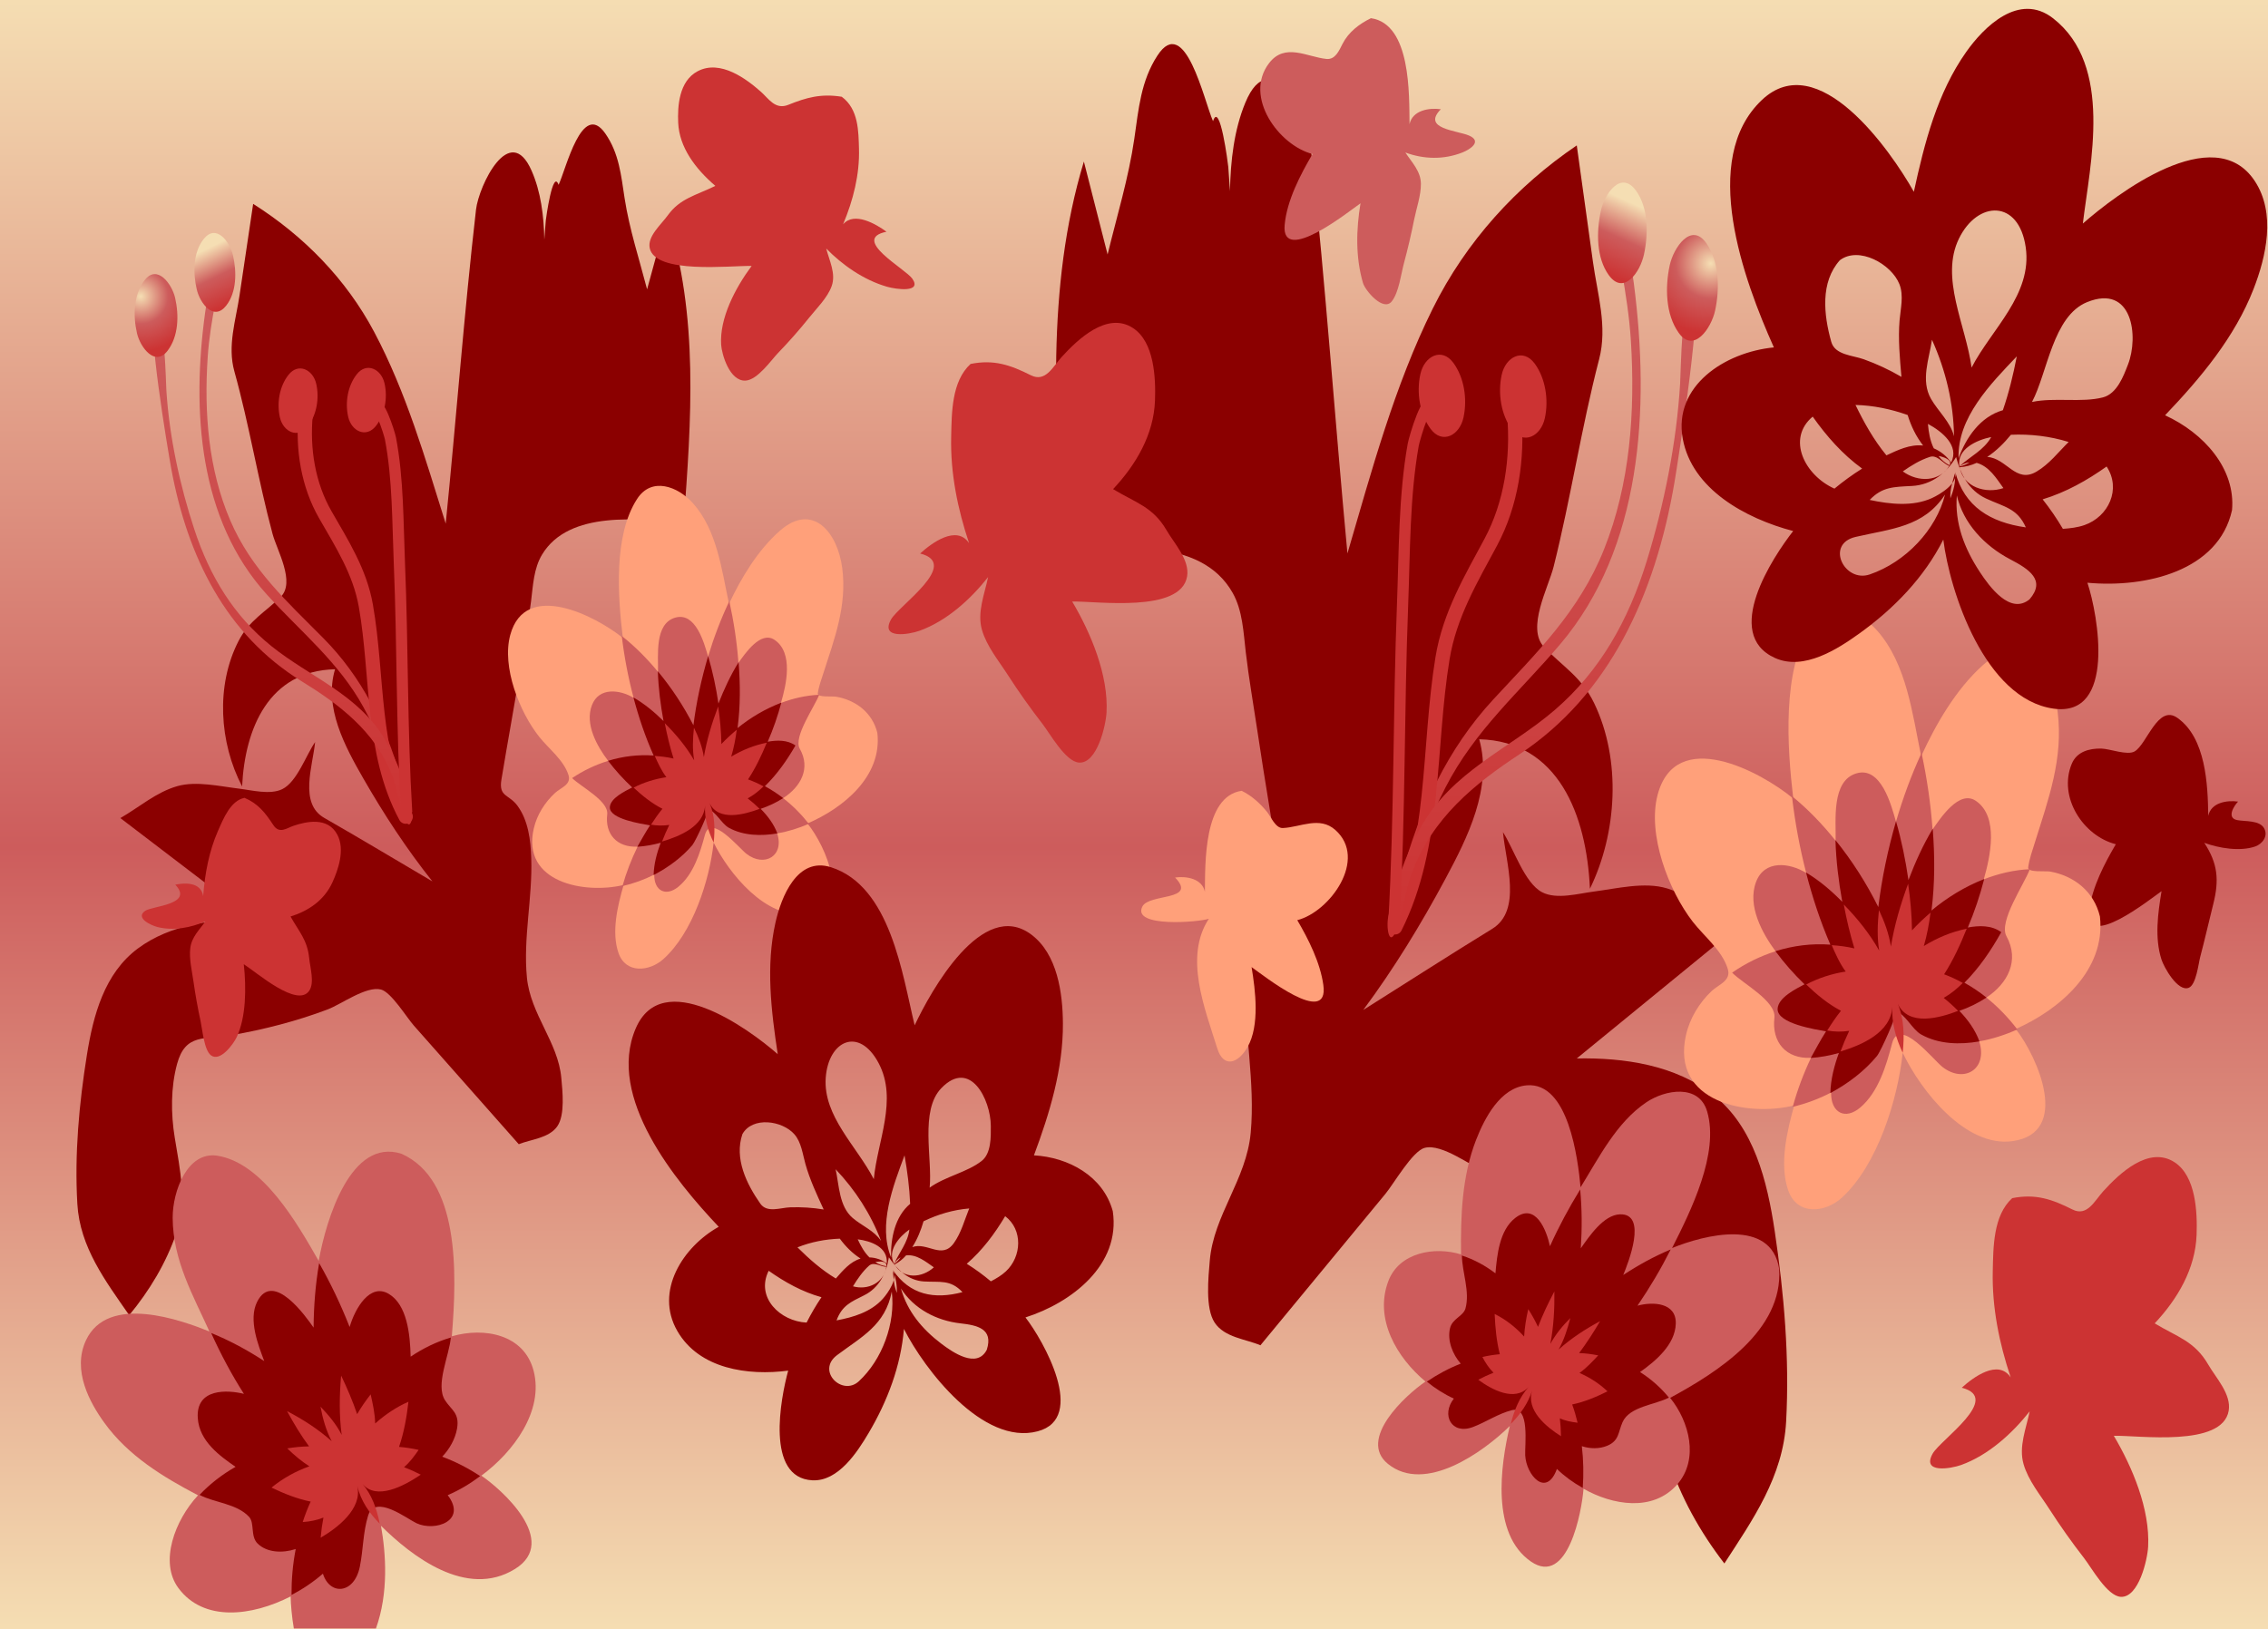 <?xml version="1.0" encoding="UTF-8"?>
<svg xmlns="http://www.w3.org/2000/svg" xmlns:xlink="http://www.w3.org/1999/xlink" contentScriptType="text/ecmascript" width="270" baseProfile="tiny" zoomAndPan="magnify" contentStyleType="text/css" viewBox="0 0 270 194" height="194" preserveAspectRatio="xMidYMid meet" version="1.0">
    <linearGradient x1="135" y1="-0.6" x2="135" gradientUnits="userSpaceOnUse" y2="194.41" xlink:type="simple" xlink:actuate="onLoad" id="_1" xlink:show="other">
        <stop stop-color="#f5deb3" offset="0"/>
        <stop stop-color="#cd5c5c" offset="0.52"/>
        <stop stop-color="#f5deb3" offset="1"/>
    </linearGradient>
    <rect width="270" fill="url(#_1)" height="194"/>
    <g xlink:href="#shape39">
        <g id="shape39">
            <path fill="#8b0000" d="M 61.757 136.241 C 59.063 133.194 56.367 130.146 53.672 127.098 C 52.203 125.436 50.732 123.774 49.263 122.112 C 48.414 121.153 46.57 118.131 45.346 117.821 C 43.605 117.379 40.611 119.584 39.016 120.19 C 35.344 121.583 31.441 122.582 27.574 123.257 C 24.391 123.813 22.082 122.987 21.08 126.689 C 20.322 129.483 20.336 132.616 20.803 135.459 C 21.428 139.254 22.272 143.038 20.998 146.805 C 19.784 150.392 17.787 153.69 15.383 156.602 C 12.551 152.521 9.506 148.502 9.208 143.348 C 8.864 137.412 9.412 131.457 10.348 125.597 C 11.098 120.912 12.418 115.901 16.422 112.93 C 20.283 110.063 25.455 109.393 30.137 109.475 C 24.867 105.453 19.598 101.432 14.329 97.41 C 16.557 96.132 18.597 94.323 21.108 93.608 C 23.364 92.966 26.166 93.631 28.457 93.905 C 29.975 94.086 32.147 94.671 33.598 93.967 C 35.36 93.112 36.438 89.903 37.514 88.361 C 37.229 91.227 35.587 95.662 38.59 97.381 C 42.912 99.857 47.184 102.426 51.479 104.951 C 48.412 101.098 45.709 96.967 43.259 92.701 C 41.07 88.888 38.529 84.219 39.887 79.69 C 32.009 79.869 29.154 86.727 28.822 93.639 C 26.105 88.438 25.669 81.62 28.396 76.33 C 29.674 73.848 31.563 72.909 33.42 71.069 C 35.19 69.316 32.975 65.531 32.448 63.575 C 30.726 57.169 29.682 50.61 27.901 44.221 C 27.05 41.166 28.072 38.166 28.523 35.129 C 29.062 31.51 29.6 27.892 30.137 24.274 C 36.145 28.077 41.19 33.211 44.537 39.509 C 48.363 46.711 50.629 54.604 53.061 62.35 C 54.314 49.905 55.242 37.383 56.668 24.963 C 56.996 22.11 60.681 14.418 63.28 20.314 C 65.48 25.305 64.767 31.812 64.389 37.09 C 64.492 33.483 64.665 29.877 64.972 26.282 C 64.993 26.032 65.812 20.047 66.497 22.011 C 67.391 20.141 69.287 11.916 72.058 15.895 C 73.711 18.269 73.934 20.863 74.364 23.643 C 74.932 27.303 76.105 30.873 77.035 34.452 C 77.826 31.561 78.615 28.67 79.406 25.78 C 83.23 37.548 82.288 50.157 81.384 62.295 C 76.2 61.782 67.74 60.714 64.533 66.034 C 63.535 67.687 63.457 69.716 63.223 71.58 C 62.917 74.02 62.457 76.448 62.07 78.875 C 61.328 83.537 60.461 88.178 59.692 92.834 C 59.35 94.91 60.576 94.557 61.588 95.922 C 62.902 97.7 63.17 100.034 63.244 102.177 C 63.41 106.932 62.264 111.66 62.73 116.414 C 63.16 120.784 66.436 124.09 66.82 128.329 C 66.961 129.888 67.292 132.772 66.336 134.123 C 65.347 135.523 63.228 135.657 61.757 136.241 z "/>
            <linearGradient x1="36.15" y1="37.35" x2="36.15" gradientUnits="userSpaceOnUse" y2="96.4" xlink:type="simple" xlink:actuate="onLoad" id="shape42_2" xlink:show="other">
                <stop stop-color="#cd5c5c" offset="0"/>
                <stop stop-color="#cc3333" offset="1"/>
            </linearGradient>
            <path fill="url(#shape42_2)" d="M 25.735 31.742 C 26.588 32.202 25.765 35.294 25.637 35.989 C 25.232 38.187 24.876 40.27 24.726 42.521 C 24.284 49.137 24.803 55.874 27.409 61.961 C 29.913 67.814 34.211 71.666 38.478 75.971 C 43.04 80.576 45.874 86.206 47.705 92.612 C 47.949 93.465 48.994 95.712 48.341 96.533 C 47.579 97.49 47.004 93.996 46.934 93.656 C 46.255 90.389 44.846 87.085 43.272 84.213 C 40.316 78.818 35.775 75.212 31.779 70.806 C 23.656 61.853 22.796 48.942 24.432 37.142 C 24.499 36.658 25.291 31.509 25.735 31.742 z "/>
            <linearGradient x1="24.28" y1="29.79" x2="27.37" gradientUnits="userSpaceOnUse" y2="36.09" xlink:type="simple" xlink:actuate="onLoad" id="shape43_2" xlink:show="other">
                <stop stop-color="#f5deb3" offset="0"/>
                <stop stop-color="#cd5c5c" offset="0.5"/>
                <stop stop-color="#cc3333" offset="1"/>
            </linearGradient>
            <path fill="url(#shape43_2)" d="M 23.419 34.447 C 23.806 36.123 25.451 38.295 26.936 36.379 C 28.183 34.772 28.186 32.351 27.737 30.419 C 27.35 28.741 25.707 26.578 24.222 28.491 C 22.974 30.095 22.971 32.517 23.419 34.447 z "/>
            <path stroke-linecap="round" fill="none" stroke-linejoin="round" d="M 36.389 49.361 C 36.002 53.49 36.688 57.736 38.73 61.295 C 40.702 64.73 42.845 68.078 43.555 72.123 C 45.03 80.525 44.181 89.579 48.298 97.241 " stroke="#cc3333" stroke-width="1.698"/>
            <linearGradient x1="34.13" y1="40.05" x2="33.13" gradientUnits="userSpaceOnUse" y2="96.6" xlink:type="simple" xlink:actuate="onLoad" id="shape45_2" xlink:show="other">
                <stop stop-color="#cd5c5c" offset="0"/>
                <stop stop-color="#cc3333" offset="1"/>
            </linearGradient>
            <path fill="url(#shape45_2)" d="M 18.577 37.57 C 19.616 37.584 19.745 45.537 19.806 46.495 C 20.161 52.03 21.417 57.823 23.136 63.04 C 24.988 68.663 27.856 73.349 32.318 76.942 C 36.862 80.601 42.688 82.684 45.832 88.069 C 47.238 90.478 48.356 93.438 48.973 96.206 C 49.223 97.327 48.85 99.338 48.081 97.279 C 47.468 95.636 47.29 93.856 46.643 92.22 C 44.573 86.982 40.289 83.819 35.858 81.087 C 26.938 75.587 22.295 66.311 20.364 55.675 C 20.05 53.952 17.259 37.562 18.577 37.57 z "/>
            <radialGradient gradientUnits="userSpaceOnUse" xlink:type="simple" r="6.54" xlink:actuate="onLoad" cx="16.75" id="shape46_2" cy="35.29" xlink:show="other">
                <stop stop-color="#f5deb3" offset="0"/>
                <stop stop-color="#cd5c5c" offset="0.5"/>
                <stop stop-color="#cc3333" offset="1"/>
            </radialGradient>
            <path fill="url(#shape46_2)" d="M 20.844 35.456 C 21.323 37.523 21.26 40.038 19.953 41.758 C 18.456 43.73 16.692 41.341 16.309 39.683 C 15.83 37.619 15.894 35.103 17.199 33.384 C 18.696 31.412 20.459 33.796 20.844 35.456 z "/>
            <path fill="none" d="M 44.442 48.703 C 44.943 47.055 46.366 51.597 46.484 52.212 C 47.401 57.026 47.345 62.191 47.547 67.089 C 47.957 76.966 47.812 86.864 48.412 96.735 " stroke-width="1.337" stroke="#cc3333"/>
            <path fill="#cc3333" d="M 45.773 45.63 C 46.173 47.354 45.829 49.351 44.752 50.72 C 43.595 52.19 41.848 51.352 41.456 49.652 C 41.056 47.928 41.396 45.929 42.477 44.56 C 43.634 43.091 45.38 43.932 45.773 45.63 z "/>
            <path fill="#cc3333" d="M 37.645 45.693 C 38.042 47.418 37.703 49.418 36.624 50.789 C 35.466 52.258 33.718 51.419 33.326 49.718 C 32.928 47.995 33.269 45.998 34.347 44.629 C 35.503 43.161 37.251 43.992 37.645 45.693 z "/>
        </g>
    </g>
    <g xlink:href="#shape39">
        <path fill="#8b0000" d="M 150.05 160.185 C 153.258 156.297 156.469 152.408 159.68 148.518 C 161.429 146.397 163.181 144.276 164.93 142.156 C 165.942 140.932 168.138 137.076 169.596 136.68 C 171.669 136.117 175.235 138.93 177.135 139.703 C 181.508 141.481 186.156 142.755 190.762 143.617 C 194.553 144.326 197.303 143.273 198.496 147.996 C 199.398 151.561 199.383 155.559 198.826 159.186 C 198.082 164.028 197.076 168.857 198.594 173.664 C 200.039 178.241 202.418 182.449 205.282 186.165 C 208.655 180.957 212.282 175.83 212.636 169.253 C 213.045 161.679 212.393 154.08 211.278 146.603 C 210.385 140.625 208.813 134.231 204.045 130.44 C 199.446 126.782 193.286 125.927 187.71 126.031 C 193.987 120.899 200.263 115.768 206.538 110.636 C 203.884 109.005 201.454 106.697 198.464 105.784 C 195.776 104.965 192.441 105.813 189.712 106.163 C 187.903 106.394 185.316 107.141 183.589 106.242 C 181.489 105.151 180.206 101.056 178.925 99.089 C 179.264 102.746 181.22 108.405 177.643 110.599 C 172.496 113.758 167.408 117.037 162.292 120.258 C 165.944 115.341 169.164 110.07 172.082 104.627 C 174.688 99.762 177.716 93.804 176.099 88.025 C 185.482 88.254 188.881 97.004 189.277 105.824 C 192.513 99.188 193.033 90.488 189.785 83.738 C 188.263 80.571 186.013 79.373 183.801 77.025 C 181.694 74.788 184.331 69.959 184.959 67.462 C 187.01 59.288 188.254 50.919 190.375 42.767 C 191.388 38.869 190.171 35.04 189.634 31.165 C 188.992 26.547 188.352 21.931 187.711 17.314 C 180.556 22.167 174.547 28.718 170.561 36.754 C 166.004 45.943 163.305 56.015 160.409 65.899 C 158.917 50.019 157.811 34.041 156.114 18.193 C 155.723 14.552 151.335 4.737 148.239 12.261 C 145.618 18.629 146.468 26.932 146.918 33.667 C 146.796 29.064 146.589 24.463 146.224 19.876 C 146.199 19.557 145.224 11.92 144.408 14.426 C 143.344 12.04 141.086 1.545 137.785 6.622 C 135.816 9.651 135.551 12.961 135.039 16.508 C 134.362 21.178 132.965 25.734 131.857 30.3 C 130.916 26.611 129.976 22.922 129.033 19.235 C 124.479 34.251 125.601 50.34 126.678 65.828 C 132.852 65.174 142.928 63.811 146.748 70.599 C 147.936 72.708 148.029 75.297 148.308 77.676 C 148.672 80.79 149.221 83.888 149.682 86.985 C 150.565 92.934 151.598 98.856 152.514 104.797 C 152.92 107.446 151.461 106.996 150.255 108.737 C 148.69 111.006 148.371 113.984 148.283 116.718 C 148.085 122.785 149.45 128.818 148.894 134.885 C 148.382 140.461 144.48 144.679 144.023 150.088 C 143.855 152.078 143.46 155.757 144.599 157.482 C 145.775 159.268 148.299 159.439 150.05 160.185 z "/>
        <linearGradient x1="180.55" y1="34" x2="180.55" gradientUnits="userSpaceOnUse" y2="109.35" xlink:type="simple" xlink:actuate="onLoad" id="shape42_3" xlink:show="other">
            <stop stop-color="#cd5c5c" offset="0"/>
            <stop stop-color="#cc3333" offset="1"/>
        </linearGradient>
        <path fill="url(#shape42_3)" d="M 192.952 26.843 C 191.937 27.43 192.916 31.376 193.068 32.262 C 193.55 35.067 193.974 37.725 194.154 40.597 C 194.679 49.039 194.062 57.635 190.959 65.403 C 187.977 72.872 182.857 77.787 177.775 83.28 C 172.342 89.156 168.966 96.34 166.787 104.513 C 166.496 105.601 165.252 108.469 166.029 109.516 C 166.937 110.737 167.622 106.279 167.706 105.844 C 168.515 101.676 170.192 97.46 172.066 93.795 C 175.586 86.911 180.995 82.309 185.754 76.688 C 195.428 65.264 196.452 48.79 194.503 33.733 C 194.426 33.116 193.481 26.547 192.952 26.843 z "/>
        <linearGradient x1="194.68" y1="24.36" x2="191" gradientUnits="userSpaceOnUse" y2="32.4" xlink:type="simple" xlink:actuate="onLoad" id="shape43_3" xlink:show="other">
            <stop stop-color="#f5deb3" offset="0"/>
            <stop stop-color="#cd5c5c" offset="0.5"/>
            <stop stop-color="#cc3333" offset="1"/>
        </linearGradient>
        <path fill="url(#shape43_3)" d="M 195.711 30.296 C 195.25 32.435 193.291 35.206 191.522 32.761 C 190.038 30.71 190.034 27.621 190.569 25.155 C 191.03 23.014 192.987 20.254 194.757 22.695 C 196.241 24.743 196.244 27.832 195.711 30.296 z "/>
        <path stroke-linecap="round" fill="none" stroke-linejoin="round" d="M 180.264 49.326 C 180.725 54.594 179.909 60.013 177.476 64.554 C 175.127 68.936 172.575 73.209 171.73 78.37 C 169.973 89.092 170.985 100.643 166.082 110.421 " stroke="#cc3333" stroke-width="1.698"/>
        <linearGradient x1="182.95" y1="37.44" x2="184.14" gradientUnits="userSpaceOnUse" y2="109.61" xlink:type="simple" xlink:actuate="onLoad" id="shape45_3" xlink:show="other">
            <stop stop-color="#cd5c5c" offset="0"/>
            <stop stop-color="#cc3333" offset="1"/>
        </linearGradient>
        <path fill="url(#shape45_3)" d="M 201.479 34.281 C 200.242 34.299 200.088 44.447 200.014 45.67 C 199.592 52.732 198.096 60.124 196.049 66.781 C 193.843 73.956 190.427 79.935 185.113 84.519 C 179.701 89.188 172.761 91.847 169.017 98.717 C 167.343 101.791 166.011 105.568 165.277 109.1 C 164.979 110.531 165.423 113.097 166.339 110.47 C 167.069 108.374 167.281 106.102 168.051 104.015 C 170.518 97.331 175.618 93.295 180.897 89.809 C 191.521 82.79 197.05 70.955 199.35 57.384 C 199.723 55.184 203.047 34.271 201.479 34.281 z "/>
        <radialGradient gradientUnits="userSpaceOnUse" xlink:type="simple" r="8.34" xlink:actuate="onLoad" cx="203.65" id="shape46_3" cy="31.37" xlink:show="other">
            <stop stop-color="#f5deb3" offset="0"/>
            <stop stop-color="#cd5c5c" offset="0.5"/>
            <stop stop-color="#cc3333" offset="1"/>
        </radialGradient>
        <path fill="url(#shape46_3)" d="M 198.778 31.582 C 198.209 34.219 198.283 37.429 199.84 39.624 C 201.623 42.141 203.723 39.091 204.18 36.976 C 204.75 34.342 204.674 31.133 203.12 28.938 C 201.336 26.422 199.236 29.465 198.778 31.582 z "/>
        <path fill="none" d="M 170.673 48.486 C 170.076 46.383 168.381 52.178 168.241 52.963 C 167.148 59.106 167.215 65.697 166.974 71.946 C 166.486 84.549 166.659 97.179 165.944 109.774 " stroke-width="1.337" stroke="#cc3333"/>
        <path fill="#cc3333" d="M 169.087 44.565 C 168.61 46.764 169.021 49.313 170.303 51.06 C 171.682 52.935 173.762 51.866 174.229 49.697 C 174.706 47.498 174.301 44.947 173.014 43.199 C 171.635 41.325 169.555 42.397 169.087 44.565 z "/>
        <path fill="#cc3333" d="M 178.769 44.646 C 178.295 46.846 178.7 49.398 179.985 51.147 C 181.364 53.022 183.446 51.951 183.913 49.781 C 184.388 47.582 183.981 45.033 182.697 43.286 C 181.318 41.415 179.237 42.475 178.769 44.646 z "/>
    </g>
    <path fill="#8b0000" d="M 266.316 97.647 C 265.056 97.389 265.918 95.987 266.436 95.447 C 265.091 95.26 263.225 95.564 262.887 97.141 C 262.835 93.428 262.615 87.873 259.212 85.477 C 256.878 83.832 255.596 88.614 254.12 89.474 C 253.251 89.981 251.169 89.157 250.163 89.134 C 248.714 89.102 247.231 89.503 246.632 90.961 C 244.999 94.926 247.995 99.535 251.884 100.524 C 250.523 102.839 249.091 105.602 248.728 108.287 C 248.033 113.423 256.061 106.993 257.328 106.112 C 256.895 108.725 256.489 111.649 257.311 114.229 C 257.614 115.184 259.246 118.114 260.556 117.621 C 261.454 117.284 261.721 114.723 261.934 113.928 C 262.488 111.845 262.956 109.741 263.483 107.652 C 264.199 104.815 264.039 102.832 262.414 100.356 C 264.166 100.999 266.67 101.414 268.469 100.793 C 269.317 100.502 270.047 99.567 269.549 98.641 C 269.006 97.633 267.256 97.838 266.316 97.647 z "/>
    <g xlink:href="#shape28">
        <g id="shape28">
            <path fill="#cd5c5c" d="M 211.805 151.08 C 210.844 145.006 202.914 147.033 199.056 148.607 C 201.272 144.217 204.709 137.344 203.228 132.332 C 202.25 129.034 198.227 129.743 195.985 131.258 C 192.417 133.672 190.372 137.809 188.163 141.371 C 187.841 137.984 186.731 128.823 181.767 129.231 C 178.612 129.491 176.729 133.148 175.722 135.735 C 174.042 140.049 173.874 144.793 173.935 149.368 C 170.785 148.392 166.572 149.121 165.277 152.545 C 163.571 157.058 166.287 161.652 169.703 164.503 C 167.316 166.129 161.619 171.369 165.226 174.303 C 169.638 177.891 176.568 172.914 179.74 169.794 C 178.609 174.569 177.508 182.637 182.238 185.924 C 186.65 188.991 188.315 179.957 188.514 177.265 C 191.933 179.211 196.78 180.073 199.677 176.746 C 202.292 173.745 201.107 169.26 198.827 166.446 C 204.446 163.399 212.289 158.459 211.805 151.08 z "/>
            <path fill="#8b0000" d="M 195.244 163.372 C 197.11 162.055 199.424 160.102 199.498 157.614 C 199.574 155.094 196.787 154.969 194.939 155.469 C 196.402 153.327 197.727 151.09 198.895 148.774 C 196.917 149.598 195.033 150.639 193.244 151.815 C 193.791 150.474 196.215 144.464 192.842 144.592 C 190.894 144.666 189.197 147.213 188.19 148.635 C 188.342 146.303 188.336 143.959 188.118 141.631 C 186.778 143.806 185.565 146.061 184.519 148.391 C 184.112 146.482 182.809 143.145 180.391 145.019 C 178.504 146.48 178.222 149.424 178.03 151.618 C 176.827 150.7 175.477 149.965 174.036 149.498 C 174.065 151.526 175.011 153.78 174.464 155.791 C 174.206 156.737 172.89 156.993 172.618 158.165 C 172.276 159.639 172.937 161.266 173.896 162.372 C 172.475 162.926 171.124 163.656 169.862 164.512 C 170.844 165.316 171.923 166.007 173.077 166.533 C 171.55 168.466 172.79 170.887 175.351 169.918 C 176.924 169.323 178.348 168.324 179.995 167.911 C 182.145 167.373 181.513 172.033 181.573 173.284 C 181.69 175.65 184.081 178.379 185.347 174.91 C 186.264 175.798 187.307 176.552 188.422 177.169 C 188.541 175.513 188.508 173.845 188.314 172.197 C 189.284 172.52 190.402 172.542 191.354 172.14 C 192.768 171.54 192.631 170.531 193.161 169.337 C 193.995 167.46 197.073 167.272 198.68 166.412 C 197.709 165.222 196.541 164.194 195.244 163.372 z "/>
            <path fill="#cc3333" d="M 176.476 161.58 C 177.159 161.419 177.851 161.309 178.549 161.249 C 178.154 159.684 178.002 158.069 177.935 156.458 C 179.265 157.114 180.447 158.051 181.444 159.145 C 181.507 158.043 181.689 156.953 181.935 155.879 C 182.368 156.558 182.76 157.263 183.099 157.994 C 183.648 156.543 184.319 155.141 185.045 153.77 C 185.076 155.863 184.957 157.965 184.565 160.024 C 185.188 158.877 186.023 157.86 186.946 156.943 C 186.606 158.234 186.208 159.525 185.548 160.694 C 187.036 159.356 188.727 158.257 190.487 157.315 C 189.721 158.621 188.897 159.897 187.993 161.113 C 188.757 161.137 189.516 161.238 190.265 161.387 C 189.57 162.133 188.869 162.885 188.036 163.479 C 189.259 164.016 190.402 164.746 191.37 165.67 C 190.029 166.336 188.636 166.926 187.163 167.233 C 187.427 167.942 187.632 168.672 187.809 169.407 C 187.089 169.313 186.359 169.196 185.697 168.879 C 185.775 169.587 185.82 170.297 185.832 171.01 C 184.1 169.92 181.631 167.915 182.4 165.561 C 181.932 167.093 180.966 168.428 179.854 169.559 C 180.25 167.965 180.873 166.372 181.991 165.141 C 180.33 166.977 177.554 165.446 175.988 164.289 C 176.576 163.973 177.179 163.692 177.801 163.449 C 177.254 162.907 176.83 162.258 176.476 161.58 z "/>
        </g>
    </g>
    <g xlink:href="#shape28">
        <path fill="#cd5c5c" d="M 57.302 175.711 C 61.094 172.915 64.769 168.024 63.525 163.221 C 62.401 158.889 57.673 157.994 53.787 159.116 C 54.423 151.467 54.695 140.455 47.793 137.378 C 41.776 135.46 38.842 145.143 37.94 150.142 C 35.334 145.566 31.235 138.437 25.857 137.611 C 22.316 137.069 20.542 141.826 20.556 145.024 C 20.581 150.116 23.063 154.38 24.931 158.544 C 21.703 157.241 12.831 153.977 10.223 159.617 C 8.566 163.202 10.715 167.055 12.43 169.423 C 15.289 173.374 19.44 175.877 23.575 178.048 C 20.814 181.023 18.944 185.997 21.236 189.09 C 24.258 193.167 30 192.438 34.602 190.087 C 34.609 191.01 34.746 192.53 34.981 193.911 L 44.754 193.911 C 46.275 189.674 45.945 184.973 45.354 181.674 C 48.955 185.249 55.524 190.401 61.303 186.824 C 66.692 183.488 59.595 177.246 57.302 175.711 z "/>
        <path fill="#8b0000" d="M 48.886 161.54 C 48.824 158.85 48.461 155.359 46.276 154.061 C 44.063 152.747 42.281 155.74 41.623 158.009 C 40.58 155.358 39.37 152.812 37.994 150.399 C 37.547 152.97 37.351 155.544 37.333 158.08 C 36.459 156.825 32.526 151.229 30.62 154.99 C 29.519 157.161 30.786 160.265 31.456 162.066 C 29.457 160.759 27.354 159.619 25.137 158.721 C 26.284 161.252 27.577 163.684 29.039 165.97 C 27.084 165.483 23.314 165.279 23.545 168.845 C 23.724 171.626 26.192 173.376 28.044 174.659 C 26.5 175.53 25.034 176.649 23.752 178.001 C 25.587 178.96 28.172 179.026 29.647 180.609 C 30.34 181.354 29.781 182.922 30.668 183.793 C 31.785 184.888 33.638 184.959 35.204 184.448 C 34.85 186.277 34.694 188.114 34.705 189.916 C 36.014 189.233 37.279 188.39 38.443 187.381 C 39.26 190 42.172 189.824 42.838 186.544 C 43.248 184.528 43.205 182.48 43.821 180.473 C 44.627 177.853 48.423 180.826 49.58 181.371 C 51.77 182.399 55.648 181.114 53.298 178.03 C 54.643 177.459 55.943 176.685 57.165 175.763 C 55.752 174.824 54.238 174.043 52.644 173.451 C 53.514 172.547 54.204 171.331 54.414 170.091 C 54.724 168.248 53.738 167.903 52.985 166.74 C 51.802 164.909 53.478 161.443 53.67 159.262 C 52.02 159.743 50.399 160.521 48.886 161.54 z "/>
        <path fill="#cc3333" d="M 36.038 181.233 C 36.303 180.406 36.619 179.593 36.984 178.798 C 35.345 178.466 33.807 177.843 32.323 177.13 C 33.707 175.993 35.255 175.156 36.832 174.598 C 35.882 173.992 35.015 173.258 34.2 172.463 C 35.068 172.32 35.935 172.234 36.792 172.222 C 35.821 170.91 34.967 169.49 34.174 168.022 C 36.067 169.013 37.879 170.171 39.489 171.607 C 38.834 170.363 38.424 168.951 38.155 167.491 C 39.108 168.495 40.026 169.564 40.678 170.859 C 40.371 168.573 40.399 166.183 40.61 163.793 C 41.321 165.271 41.971 166.798 42.518 168.384 C 42.997 167.559 43.543 166.775 44.125 166.027 C 44.377 167.153 44.632 168.288 44.664 169.494 C 45.878 168.415 47.217 167.519 48.624 166.91 C 48.417 168.705 48.111 170.522 47.504 172.285 C 48.297 172.344 49.074 172.476 49.838 172.641 C 49.322 173.384 48.78 174.127 48.1 174.698 C 48.781 174.959 49.444 175.257 50.09 175.592 C 48.075 176.958 44.8 178.684 43.152 176.689 C 44.244 177.951 44.862 179.662 45.209 181.435 C 44.018 180.223 42.963 178.761 42.531 176.933 C 43.181 179.651 40.147 181.944 38.172 183.096 C 38.24 182.298 38.351 181.497 38.505 180.698 C 37.693 181.03 36.858 181.176 36.038 181.233 z "/>
    </g>
    <g xlink:href="#shape32">
        <g id="shape32">
            <path fill="#ffa07a" d="M 104.445 87.26 C 103.859 84.864 101.893 83.366 99.525 82.955 C 99.072 82.877 97.287 83.073 97.357 82.561 C 97.466 81.748 97.769 80.942 98.019 80.165 C 99.35 76.029 100.843 72.132 100.269 67.659 C 99.718 63.389 96.753 59.764 92.839 63.202 C 90.228 65.494 88.256 68.774 86.786 71.895 C 85.918 67.852 85.357 63.098 82.475 59.898 C 80.675 57.899 77.574 56.746 75.85 59.401 C 73.028 63.744 73.549 71.022 74.147 75.952 C 70.869 73.319 62.529 69.032 60.744 75.606 C 59.715 79.401 61.842 84.796 64.219 87.768 C 65.354 89.184 67.101 90.495 67.674 92.277 C 68.045 93.428 66.777 93.773 66.08 94.413 C 64.865 95.53 63.923 97.02 63.548 98.635 C 62.045 105.101 69.631 106.491 74.242 105.375 C 73.531 107.834 72.765 110.963 73.629 113.468 C 74.492 115.973 77.311 115.69 78.97 114.203 C 82.452 111.084 84.461 104.878 84.958 100.328 C 86.766 103.996 91.189 109.444 95.83 108.797 C 101.561 107.997 98.328 100.782 96.129 98.051 C 100.406 96.217 105.045 92.432 104.445 87.26 z "/>
            <path fill="#cd5c5c" d="M 97.52 82.729 C 95.961 82.797 94.425 83.149 92.97 83.7 C 93.599 81.575 94.497 77.711 92.193 76.18 C 90.544 75.082 88.692 77.834 87.911 78.921 C 87.729 76.453 87.355 74.002 86.823 71.586 C 85.809 73.711 84.978 75.922 84.296 78.176 C 83.821 76.526 82.808 72.853 80.394 73.54 C 77.896 74.258 78.378 78.047 78.336 80 C 77.046 78.433 75.611 76.981 74.019 75.721 C 74.315 78.205 74.784 80.67 75.427 83.088 C 73.771 82.096 71.29 81.809 70.466 83.969 C 69.602 86.232 71.065 88.839 72.398 90.596 C 70.88 91.068 69.429 91.756 68.111 92.647 C 69.14 93.68 72.48 95.366 72.288 96.972 C 72.008 99.33 73.452 100.93 75.903 100.813 C 75.163 102.321 74.556 103.894 74.1 105.51 C 75.411 105.207 76.687 104.748 77.886 104.139 C 77.858 106.077 79.276 106.816 80.782 105.567 C 82.564 104.09 83.341 101.552 83.919 99.414 C 84.617 96.83 87.96 100.975 88.886 101.684 C 90.991 103.295 93.398 101.935 92.523 99.236 C 93.819 99.013 95.085 98.617 96.29 98.092 C 95.396 96.955 94.372 95.921 93.23 95.035 C 95.357 93.669 96.529 91.477 95.211 89.15 C 94.415 87.742 96.976 84.166 97.52 82.729 z "/>
            <path fill="#8b0000" d="M 94.697 88.767 C 93.738 88.083 92.498 88.121 91.395 88.319 C 92.051 86.815 92.589 85.26 93.012 83.674 C 91.127 84.389 89.371 85.427 87.805 86.692 C 88.147 84.096 88.135 81.464 87.928 78.858 C 86.964 80.41 86.195 82.075 85.529 83.774 C 85.247 81.869 84.848 79.982 84.301 78.135 C 83.502 80.825 82.902 83.575 82.551 86.359 C 81.38 84.074 79.961 81.914 78.318 79.94 C 78.38 81.926 78.631 83.905 78.991 85.858 C 77.91 84.79 76.732 83.809 75.412 83.049 C 76.036 85.41 76.82 87.732 77.815 89.963 C 75.988 89.829 74.141 90.053 72.391 90.592 C 73.255 91.728 74.217 92.787 75.26 93.763 C 74.438 94.193 72.649 95.024 72.602 96.117 C 72.541 97.546 76.427 98.099 77.385 98.274 C 76.846 99.102 76.367 99.966 75.877 100.824 C 76.816 100.764 77.748 100.596 78.655 100.347 C 78.194 101.577 77.846 102.868 77.814 104.189 C 79.533 103.294 81.154 102.117 82.418 100.636 C 82.801 100.187 84.551 96.416 84.258 96.342 C 85.218 96.585 85.875 98.076 86.774 98.569 C 88.515 99.522 90.628 99.564 92.54 99.236 C 92.125 98.117 91.387 97.152 90.557 96.307 C 91.498 95.993 92.4 95.568 93.236 95.034 C 92.551 94.501 91.82 94.027 91.059 93.613 C 92.513 92.197 93.689 90.522 94.697 88.767 z "/>
            <path fill="#cc3333" d="M 90.897 93.635 C 90.303 93.312 89.689 93.035 89.053 92.805 C 89.957 91.437 90.66 89.949 91.285 88.436 C 89.786 88.725 88.355 89.315 87.047 90.096 C 87.365 89.051 87.566 87.973 87.71 86.891 C 87.068 87.423 86.453 87.99 85.878 88.594 C 85.86 87.097 85.715 85.604 85.497 84.122 C 84.754 86.075 84.14 88.084 83.795 90.147 C 83.605 88.922 83.157 87.754 82.613 86.645 C 82.477 87.936 82.416 89.25 82.639 90.535 C 81.693 88.901 80.476 87.439 79.139 86.112 C 79.413 87.532 79.752 88.942 80.188 90.322 C 79.451 90.152 78.7 90.059 77.947 90.012 C 78.342 90.887 78.744 91.772 79.33 92.542 C 77.975 92.744 76.647 93.155 75.426 93.781 C 76.467 94.75 77.588 95.656 78.861 96.303 C 78.367 96.905 77.924 97.544 77.502 98.197 C 78.226 98.322 78.951 98.33 79.678 98.225 C 79.359 98.871 79.072 99.531 78.816 100.203 C 80.855 99.6 83.798 98.419 83.938 95.914 C 83.844 97.446 84.296 98.963 84.962 100.326 C 85.13 98.752 85.114 97.092 84.469 95.618 C 85.523 97.854 88.664 96.972 90.432 96.311 C 89.985 95.864 89.512 95.45 89.01 95.065 C 89.708 94.689 90.329 94.186 90.897 93.635 z "/>
        </g>
    </g>
    <g xlink:href="#shape32">
        <path fill="#ffa07a" d="M 249.991 109.125 C 249.285 106.149 246.916 104.289 244.062 103.778 C 243.516 103.681 241.365 103.924 241.45 103.289 C 241.582 102.279 241.947 101.278 242.248 100.313 C 243.852 95.176 245.652 90.336 244.959 84.781 C 244.297 79.477 240.724 74.975 236.006 79.245 C 232.86 82.092 230.484 86.165 228.712 90.041 C 227.666 85.02 226.99 79.115 223.518 75.141 C 221.348 72.658 217.612 71.226 215.535 74.523 C 212.135 79.917 212.763 88.957 213.483 95.08 C 209.533 91.81 199.483 86.485 197.333 94.65 C 196.093 99.363 198.655 106.064 201.521 109.755 C 202.888 111.514 204.994 113.142 205.683 115.355 C 206.13 116.785 204.603 117.213 203.763 118.008 C 202.298 119.396 201.163 121.246 200.712 123.252 C 198.9 131.283 208.042 133.009 213.598 131.623 C 212.742 134.677 211.818 138.563 212.859 141.674 C 213.9 144.785 217.297 144.434 219.296 142.587 C 223.492 138.713 225.912 131.005 226.512 125.354 C 228.69 129.91 234.02 136.676 239.612 135.873 C 246.518 134.879 242.623 125.918 239.973 122.526 C 245.124 120.249 250.715 115.548 249.991 109.125 z "/>
        <path fill="#cd5c5c" d="M 241.646 103.497 C 239.768 103.581 237.917 104.018 236.163 104.703 C 236.921 102.064 238.003 97.265 235.227 95.363 C 233.24 93.999 231.008 97.417 230.067 98.767 C 229.848 95.702 229.397 92.658 228.756 89.657 C 227.533 92.296 226.532 95.042 225.711 97.842 C 225.139 95.793 223.918 91.231 221.008 92.084 C 217.998 92.976 218.579 97.682 218.529 100.107 C 216.974 98.161 215.245 96.357 213.326 94.793 C 213.683 97.878 214.248 100.94 215.023 103.943 C 213.027 102.711 210.038 102.355 209.044 105.037 C 208.003 107.848 209.767 111.085 211.372 113.268 C 209.543 113.854 207.795 114.708 206.206 115.815 C 207.446 117.098 211.472 119.192 211.239 121.187 C 210.902 124.116 212.642 126.103 215.595 125.958 C 214.703 127.831 213.972 129.784 213.422 131.791 C 215.002 131.415 216.539 130.845 217.985 130.088 C 217.952 132.495 219.66 133.413 221.475 131.861 C 223.621 130.027 224.558 126.874 225.254 124.219 C 226.096 121.01 230.123 126.158 231.239 127.038 C 233.775 129.039 236.676 127.35 235.622 123.997 C 237.184 123.72 238.708 123.228 240.16 122.576 C 239.084 121.164 237.848 119.88 236.474 118.78 C 239.037 117.083 240.449 114.361 238.862 111.47 C 237.904 109.723 240.99 105.282 241.646 103.497 z "/>
        <path fill="#8b0000" d="M 238.244 110.996 C 237.09 110.146 235.596 110.194 234.265 110.44 C 235.056 108.572 235.704 106.641 236.214 104.671 C 233.943 105.559 231.826 106.848 229.939 108.419 C 230.351 105.195 230.337 101.926 230.087 98.689 C 228.926 100.617 227.999 102.685 227.196 104.795 C 226.856 102.429 226.376 100.086 225.717 97.792 C 224.754 101.133 224.03 104.548 223.609 108.006 C 222.197 105.168 220.488 102.485 218.507 100.034 C 218.582 102.5 218.884 104.958 219.319 107.384 C 218.016 106.057 216.597 104.839 215.006 103.895 C 215.758 106.827 216.703 109.711 217.902 112.482 C 215.701 112.315 213.474 112.594 211.366 113.263 C 212.407 114.674 213.566 115.99 214.823 117.201 C 213.832 117.735 211.677 118.767 211.621 120.126 C 211.547 121.901 216.229 122.588 217.384 122.805 C 216.735 123.833 216.157 124.907 215.567 125.972 C 216.699 125.898 217.822 125.689 218.915 125.38 C 218.36 126.908 217.94 128.511 217.901 130.151 C 219.973 129.04 221.926 127.578 223.45 125.738 C 223.911 125.18 226.02 120.497 225.667 120.405 C 226.823 120.707 227.615 122.558 228.698 123.171 C 230.796 124.355 233.343 124.407 235.646 124 C 235.146 122.61 234.256 121.412 233.256 120.362 C 234.391 119.972 235.477 119.444 236.485 118.781 C 235.659 118.119 234.778 117.53 233.862 117.016 C 235.611 115.256 237.03 113.176 238.244 110.996 z "/>
        <path fill="#cc3333" d="M 233.666 117.042 C 232.95 116.641 232.211 116.296 231.443 116.011 C 232.533 114.312 233.381 112.464 234.132 110.585 C 232.326 110.944 230.602 111.677 229.026 112.647 C 229.41 111.349 229.652 110.01 229.826 108.666 C 229.052 109.327 228.31 110.031 227.618 110.781 C 227.596 108.922 227.422 107.068 227.158 105.227 C 226.263 107.653 225.523 110.148 225.107 112.71 C 224.878 111.189 224.339 109.738 223.683 108.361 C 223.519 109.965 223.446 111.596 223.714 113.192 C 222.574 111.163 221.108 109.347 219.497 107.699 C 219.827 109.463 220.235 111.214 220.761 112.928 C 219.872 112.717 218.968 112.602 218.06 112.543 C 218.537 113.63 219.021 114.729 219.727 115.685 C 218.094 115.936 216.494 116.447 215.023 117.224 C 216.277 118.428 217.628 119.553 219.162 120.356 C 218.567 121.104 218.033 121.897 217.525 122.709 C 218.397 122.864 219.271 122.874 220.146 122.744 C 219.762 123.546 219.416 124.366 219.108 125.201 C 221.565 124.452 225.111 122.985 225.28 119.874 C 225.167 121.777 225.711 123.661 226.513 125.354 C 226.716 123.399 226.697 121.337 225.919 119.507 C 227.189 122.284 230.974 121.187 233.105 120.367 C 232.566 119.812 231.997 119.298 231.392 118.82 C 232.232 118.351 232.98 117.727 233.666 117.042 z "/>
    </g>
    <g xlink:href="#shape37">
        <g id="shape37">
            <path fill="#8b0000" d="M 132.474 144.215 C 131.332 140.032 127.192 137.798 123.088 137.569 C 124.961 132.553 126.569 127.272 126.537 121.868 C 126.516 118.26 125.89 113.624 122.785 111.288 C 116.947 106.895 110.818 117.993 108.887 122.086 C 107.408 116.009 106.02 105.52 98.922 103.261 C 94.896 101.98 92.999 106.815 92.317 109.857 C 91.163 115.008 91.804 120.368 92.589 125.522 C 88.977 122.356 78.825 115.104 75.677 122.467 C 72.17 130.666 80.446 140.665 85.563 146.076 C 81.312 148.448 77.904 153.729 80.628 158.473 C 83.243 163.03 89.075 163.828 93.831 163.204 C 92.934 166.504 91.103 175.971 96.706 176.262 C 99.78 176.421 102.05 172.927 103.407 170.633 C 105.645 166.854 107.249 162.636 107.609 158.235 C 110.036 163.041 117.006 172.155 123.532 170.428 C 129.454 168.86 124.204 159.61 122.079 156.868 C 127.543 155.129 133.436 150.633 132.474 144.215 M 112.066 129.565 C 115.487 126.022 117.934 130.905 117.955 134.061 C 117.963 135.36 118.012 137.333 116.867 138.234 C 115.144 139.59 112.535 140.073 110.672 141.415 C 111.027 138.0 109.475 132.246 112.066 129.565 M 109.945 145.42 C 111.647 144.592 113.496 144.049 115.384 143.893 C 114.818 145.28 114.437 146.789 113.552 148.022 C 112.12 150.02 110.394 147.852 108.605 148.496 C 109.211 147.549 109.633 146.496 109.945 145.42 M 107.221 149.701 C 106.977 150.063 106.715 150.317 106.461 150.493 C 106.594 150.227 106.854 149.914 107.221 149.701 M 106.447 150.481 C 105.569 148.922 107.062 147.248 108.26 146.403 C 108.084 147.934 107.055 149.118 106.447 150.481 M 107.869 149.48 C 109.123 149.328 110.213 150.239 111.172 150.902 C 109.781 152.172 107.541 152.36 106.494 150.563 C 107.021 150.288 107.479 149.928 107.869 149.48 M 108.35 143.343 C 106.534 144.858 106.022 147.473 106.08 149.723 C 104.517 145.846 106.317 141.233 107.683 137.567 C 108.018 139.477 108.271 141.405 108.35 143.343 M 98.301 128.323 C 98.623 123.895 102.271 122.19 104.602 126.596 C 106.904 130.95 104.436 135.909 104.026 140.403 C 101.992 136.471 97.976 132.901 98.301 128.323 M 99.976 147.489 C 100.657 148.412 101.48 149.243 102.45 149.861 C 101.199 150.238 100.331 151.291 99.505 152.235 C 97.816 151.221 96.329 149.909 94.938 148.525 C 96.537 147.881 98.254 147.556 99.976 147.489 M 99.479 139.223 C 101.839 141.709 103.671 144.561 104.893 147.768 C 104.07 146.518 102.607 145.968 101.507 145.024 C 99.883 143.631 99.906 141.155 99.479 139.223 M 103.459 150.706 C 104.053 150.176 104.885 150.866 105.517 150.833 C 105.231 152.752 103.321 153.666 101.545 153.164 C 102.088 152.278 102.681 151.405 103.459 150.706 M 104.209 150.287 C 104.586 150.185 105.619 150.082 105.524 150.768 C 105.047 150.713 104.608 150.553 104.209 150.287 M 103.504 149.721 C 102.888 149.116 102.469 148.347 102.11 147.569 C 103.681 147.767 105.732 148.487 105.567 150.433 C 104.976 149.993 104.242 149.743 103.504 149.721 M 88.382 135.04 C 89.57 132.916 93.143 133.414 94.58 135.073 C 95.397 136.014 95.559 137.438 95.882 138.594 C 96.403 140.451 97.249 142.27 98.059 144.016 C 96.736 143.796 95.393 143.711 94.053 143.759 C 92.905 143.801 91.316 144.465 90.512 143.316 C 88.872 140.975 87.394 137.94 88.382 135.04 M 96.023 157.482 C 92.909 157.343 89.92 154.507 91.508 151.312 C 93.428 152.668 95.518 153.833 97.795 154.461 C 97.14 155.428 96.551 156.44 96.023 157.482 M 102.246 164.469 C 100.279 166.293 97.143 163.237 99.645 161.362 C 102.589 159.156 105.393 157.793 106.164 153.788 C 106.623 157.557 105.031 161.889 102.246 164.469 M 106.777 153.95 C 106.416 153.126 106.384 152.227 106.293 151.348 C 106.689 152.155 106.777 153.065 106.777 153.95 M 106.28 151.208 C 106.941 152.2 105.732 153.938 105.093 154.653 C 103.697 156.213 101.581 156.856 99.589 157.221 C 100.249 155.45 101.277 155.028 102.876 154.233 C 104.638 153.359 105.54 151.588 105.817 149.708 C 106.816 151.177 108.112 152.467 109.983 152.586 C 111.899 152.706 113.133 152.321 114.581 153.858 C 111.207 154.747 108.33 154.203 106.28 151.208 M 117.474 160.723 C 116.293 163.018 113.398 161.01 112.055 159.991 C 109.797 158.277 108.027 156.184 107.252 153.414 C 108.803 155.862 111.506 157.254 114.326 157.573 C 116.344 157.801 118.281 158.206 117.474 160.723 M 119.758 151.374 C 119.23 151.869 118.599 152.239 117.959 152.571 C 117.053 151.809 116.097 151.106 115.09 150.481 C 116.943 148.887 118.416 146.901 119.664 144.813 C 121.799 146.436 121.629 149.619 119.758 151.374 "/>
        </g>
    </g>
    <g xlink:href="#shape37">
        <path fill="#8b0000" d="M 265.717 60.743 C 266.161 55.802 262.352 51.557 257.746 49.448 C 261.994 44.998 266.049 40.148 268.277 34.421 C 269.763 30.597 270.988 25.412 268.41 21.531 C 263.56 14.231 251.887 23.173 247.957 26.62 C 248.809 19.524 251.613 7.805 244.426 2.188 C 240.348 -0.998 236.149 3.25 234.092 6.155 C 230.612 11.074 229.1 17.031 227.84 22.837 C 225.027 17.847 216.432 5.563 209.739 11.913 C 202.285 18.984 207.58 33.318 211.176 41.366 C 205.311 41.939 199.193 45.97 200.326 52.224 C 201.414 58.231 207.764 61.728 213.474 63.232 C 211.064 66.312 204.998 75.485 211.298 78.342 C 214.753 79.909 218.818 77.248 221.335 75.441 C 225.483 72.465 229.088 68.736 231.346 64.248 C 232.113 70.432 236.283 83.237 244.485 84.381 C 251.929 85.418 249.788 73.252 248.502 69.387 C 255.492 70.036 264.129 67.964 265.717 60.743 M 248.469 35.973 C 253.873 33.785 254.631 40.059 253.332 43.405 C 252.797 44.781 252.026 46.889 250.338 47.321 C 247.795 47.97 244.602 47.293 241.904 47.864 C 243.743 44.416 244.375 37.627 248.469 35.973 M 239.395 51.767 C 241.692 51.666 244.039 51.934 246.268 52.628 C 245.038 53.836 243.969 55.258 242.438 56.159 C 239.959 57.619 238.89 54.542 236.571 54.409 C 237.66 53.683 238.586 52.762 239.395 51.767 M 234.478 55.052 C 234.047 55.323 233.641 55.473 233.276 55.543 C 233.54 55.323 233.969 55.11 234.478 55.052 M 233.266 55.524 C 232.912 53.477 235.325 52.386 237.051 52.038 C 236.208 53.577 234.531 54.36 233.266 55.524 M 235.313 55.113 C 236.814 55.523 237.682 56.982 238.502 58.119 C 236.377 58.829 233.731 58.008 233.285 55.633 C 234.004 55.582 234.68 55.41 235.313 55.113 M 238.436 48.845 C 235.719 49.62 234.038 52.151 233.163 54.556 C 232.996 49.747 236.991 45.69 240.093 42.436 C 239.675 44.607 239.156 46.76 238.436 48.845 M 233.214 28.397 C 235.438 23.863 240.332 23.72 241.157 29.438 C 241.97 35.087 237.064 39.207 234.712 43.77 C 234.028 38.688 230.922 33.087 233.214 28.397 M 227.102 49.417 C 227.497 50.703 228.09 51.956 228.944 53.05 C 227.352 52.88 225.917 53.597 224.574 54.219 C 223.062 52.378 221.909 50.315 220.893 48.219 C 222.996 48.267 225.102 48.705 227.102 49.417 M 229.996 40.454 C 231.66 44.156 232.565 48.004 232.621 51.95 C 232.201 50.254 230.756 49.007 229.891 47.509 C 228.613 45.297 229.677 42.691 229.996 40.454 M 229.746 54.403 C 230.648 54.112 231.312 55.22 232.051 55.473 C 230.919 57.371 228.347 57.469 226.524 56.13 C 227.516 55.44 228.561 54.787 229.746 54.403 M 230.781 54.301 C 231.255 54.364 232.482 54.725 232.087 55.407 C 231.563 55.133 231.127 54.764 230.781 54.301 M 230.211 53.382 C 229.758 52.462 229.6 51.459 229.515 50.473 C 231.233 51.397 233.282 53.091 232.277 55.073 C 231.783 54.339 231.046 53.741 230.211 53.382 M 219.032 30.984 C 221.283 29.279 225.17 31.431 226.121 33.838 C 226.663 35.205 226.252 36.783 226.139 38.153 C 225.958 40.353 226.166 42.66 226.362 44.874 C 224.938 44.04 223.434 43.338 221.879 42.779 C 220.546 42.301 218.446 42.28 218.007 40.7 C 217.105 37.479 216.684 33.599 219.032 30.984 M 218.386 58.182 C 214.875 56.618 212.639 52.261 215.797 49.606 C 217.429 51.913 219.336 54.095 221.682 55.795 C 220.525 56.518 219.428 57.32 218.386 58.182 M 222.59 68.398 C 219.571 69.431 217.258 64.773 220.91 63.93 C 225.21 62.938 228.993 62.773 231.555 58.89 C 230.5 63.083 226.862 66.938 222.59 68.398 M 232.189 59.341 C 232.12 58.305 232.46 57.341 232.724 56.37 C 232.841 57.404 232.561 58.406 232.189 59.341 M 232.77 56.217 C 233.112 57.566 230.998 58.853 229.967 59.319 C 227.713 60.333 225.019 60.049 222.582 59.528 C 224.081 57.957 225.436 57.978 227.602 57.865 C 229.987 57.742 231.762 56.281 232.869 54.421 C 233.398 56.428 234.343 58.381 236.437 59.359 C 238.583 60.358 240.158 60.512 241.173 62.796 C 236.932 62.199 233.863 60.315 232.77 56.217 M 241.609 71.367 C 239.295 73.255 236.818 69.816 235.706 68.127 C 233.838 65.289 232.685 62.271 232.959 58.99 C 233.709 62.283 236.224 64.984 239.322 66.605 C 241.539 67.764 243.59 69.074 241.609 71.367 M 248.145 62.525 C 247.332 62.807 246.454 62.911 245.582 62.971 C 244.862 61.753 244.061 60.575 243.171 59.457 C 245.961 58.615 248.482 57.186 250.788 55.547 C 252.553 58.234 251.025 61.521 248.145 62.525 "/>
    </g>
    <g xlink:href="#shape50">
        <g id="shape50">
            <path fill="#cc3333" d="M 115.547 43.334 C 113.269 45.414 113.301 49.18 113.234 52.016 C 113.133 56.324 114.001 60.606 115.368 64.674 C 113.872 62.453 110.891 64.675 109.54 65.907 C 114.401 67.133 107.001 72.096 106.075 73.758 C 104.743 76.15 108.238 75.544 109.458 75.109 C 112.685 73.956 115.546 71.364 117.63 68.715 C 117.214 70.746 116.298 72.911 116.899 75.0 C 117.461 76.953 118.888 78.67 119.973 80.358 C 121.266 82.368 122.649 84.319 124.114 86.208 C 125.004 87.356 126.848 90.707 128.467 90.803 C 130.616 90.928 131.649 86.366 131.731 84.833 C 131.967 80.387 129.861 75.364 127.642 71.626 C 130.565 71.561 140.573 73.026 141.32 68.644 C 141.655 66.676 139.792 64.719 138.885 63.149 C 137.254 60.329 135.151 59.849 132.512 58.241 C 135.232 55.34 137.355 51.749 137.5 47.686 C 137.596 44.983 137.416 40.724 134.887 39.065 C 131.816 37.049 128.306 40.399 126.381 42.516 C 125.363 43.636 124.48 45.565 122.724 44.684 C 120.283 43.459 118.33 42.779 115.547 43.334 z "/>
        </g>
    </g>
    <g xlink:href="#shape50">
        <path fill="#cc3333" d="M 239.547 142.668 C 237.269 144.748 237.301 148.514 237.234 151.35 C 237.133 155.658 238.001 159.94 239.368 164.008 C 237.872 161.787 234.891 164.009 233.54 165.241 C 238.401 166.467 231.001 171.43 230.075 173.092 C 228.743 175.484 232.238 174.878 233.458 174.443 C 236.685 173.29 239.546 170.698 241.63 168.049 C 241.214 170.08 240.298 172.245 240.899 174.334 C 241.461 176.287 242.888 178.004 243.973 179.692 C 245.266 181.702 246.649 183.653 248.114 185.542 C 249.004 186.69 250.848 190.041 252.467 190.137 C 254.616 190.262 255.649 185.7 255.731 184.167 C 255.967 179.721 253.861 174.698 251.642 170.96 C 254.565 170.895 264.573 172.36 265.32 167.978 C 265.655 166.01 263.792 164.053 262.885 162.483 C 261.254 159.663 259.151 159.183 256.512 157.575 C 259.232 154.674 261.355 151.083 261.5 147.02 C 261.596 144.317 261.416 140.058 258.887 138.399 C 255.816 136.383 252.306 139.733 250.381 141.85 C 249.363 142.97 248.48 144.899 246.724 144.018 C 244.283 142.793 242.33 142.113 239.547 142.668 z "/>
    </g>
    <g xlink:href="#shape50">
        <path fill="#cc3333" d="M 100.207 11.52 C 102.228 13.001 102.199 15.683 102.259 17.702 C 102.349 20.769 101.58 23.818 100.366 26.715 C 101.693 25.133 104.338 26.715 105.536 27.593 C 101.223 28.466 107.787 31.999 108.609 33.183 C 109.791 34.886 106.69 34.454 105.609 34.145 C 102.746 33.324 100.208 31.478 98.36 29.592 C 98.729 31.038 99.542 32.58 99.008 34.067 C 98.509 35.458 97.243 36.68 96.281 37.882 C 95.134 39.313 93.907 40.702 92.608 42.047 C 91.818 42.864 90.183 45.251 88.748 45.319 C 86.841 45.408 85.926 42.16 85.853 41.068 C 85.644 37.902 87.512 34.326 89.48 31.665 C 86.887 31.619 78.01 32.662 77.348 29.542 C 77.051 28.141 78.703 26.747 79.508 25.629 C 80.954 23.621 82.82 23.279 85.161 22.134 C 82.748 20.069 80.865 17.512 80.737 14.619 C 80.651 12.695 80.811 9.662 83.055 8.481 C 85.779 7.046 88.892 9.431 90.599 10.938 C 91.502 11.736 92.286 13.109 93.844 12.482 C 96.006 11.609 97.738 11.125 100.207 11.52 z "/>
    </g>
    <g xlink:href="#shape50">
        <path fill="#cc3333" d="M 29.104 94.998 C 27.444 95.349 26.61 97.436 25.934 98.974 C 24.908 101.312 24.392 103.974 24.187 106.694 C 23.908 104.948 21.85 105.132 20.865 105.339 C 23.126 107.712 18.142 107.863 17.282 108.456 C 16.046 109.309 18.008 110.195 18.742 110.381 C 20.687 110.872 22.766 110.443 24.452 109.71 C 23.776 110.684 22.808 111.557 22.65 112.918 C 22.502 114.19 22.859 115.634 23.044 116.943 C 23.265 118.502 23.546 120.059 23.884 121.611 C 24.089 122.554 24.294 125.044 25.117 125.662 C 26.211 126.481 27.781 124.328 28.17 123.512 C 29.298 121.145 29.334 117.642 29.02 114.808 C 30.561 115.792 35.454 120.092 36.834 117.938 C 37.454 116.971 36.923 115.242 36.805 114.061 C 36.592 111.938 35.602 110.939 34.588 109.132 C 36.663 108.483 38.583 107.245 39.577 105.057 C 40.239 103.601 41.107 101.192 40.161 99.395 C 39.014 97.212 36.424 97.833 34.941 98.328 C 34.156 98.59 33.259 99.344 32.542 98.246 C 31.548 96.72 30.682 95.664 29.104 94.998 z "/>
    </g>
    <path fill="#cd5c5c" d="M 163.207 2.166 C 167.998 2.853 167.754 11.302 167.801 14.784 C 168.158 13.129 170.119 12.811 171.53 13.007 C 169.21 15.353 173.478 15.526 174.891 16.143 C 176.48 16.837 175.023 17.794 174.071 18.166 C 171.872 19.025 169.514 18.975 167.306 18.16 C 168.078 19.34 169.149 20.389 169.155 21.895 C 169.163 23.305 168.624 24.782 168.349 26.158 C 168.002 27.897 167.598 29.624 167.137 31.337 C 166.783 32.651 166.541 34.795 165.69 35.881 C 164.686 37.16 162.524 34.598 162.26 33.694 C 161.361 30.621 161.447 27.336 161.965 24.205 C 160.74 25.057 152.496 31.66 152.936 26.779 C 153.195 23.891 154.799 20.808 156.252 18.338 C 152.268 17.326 148.016 11.535 151.078 7.522 C 152.967 5.049 155.615 6.788 157.91 7.019 C 158.972 7.126 159.424 6.005 159.82 5.229 C 160.545 3.812 161.803 2.857 163.207 2.166 z "/>
    <path fill="#ffa07a" d="M 147.818 94.161 C 143.255 94.827 143.485 102.86 143.439 106.182 C 143.102 104.605 141.234 104.301 139.891 104.488 C 142.6 107.299 136.796 106.366 135.997 107.94 C 134.704 110.491 142.819 109.799 143.911 109.397 C 140.927 113.957 143.434 120.069 144.909 124.823 C 145.653 127.219 147.395 126.644 148.517 124.678 C 149.987 122.1 149.457 117.928 148.998 115.153 C 150.289 116.049 158.264 122.43 157.539 117.275 C 157.166 114.618 155.789 111.862 154.437 109.565 C 158.33 108.577 162.859 102.289 158.968 98.825 C 157.085 97.149 154.809 98.504 152.718 98.595 C 151.843 98.633 151.292 97.231 150.839 96.674 C 150.008 95.651 149.01 94.749 147.818 94.161 z "/>
</svg>
